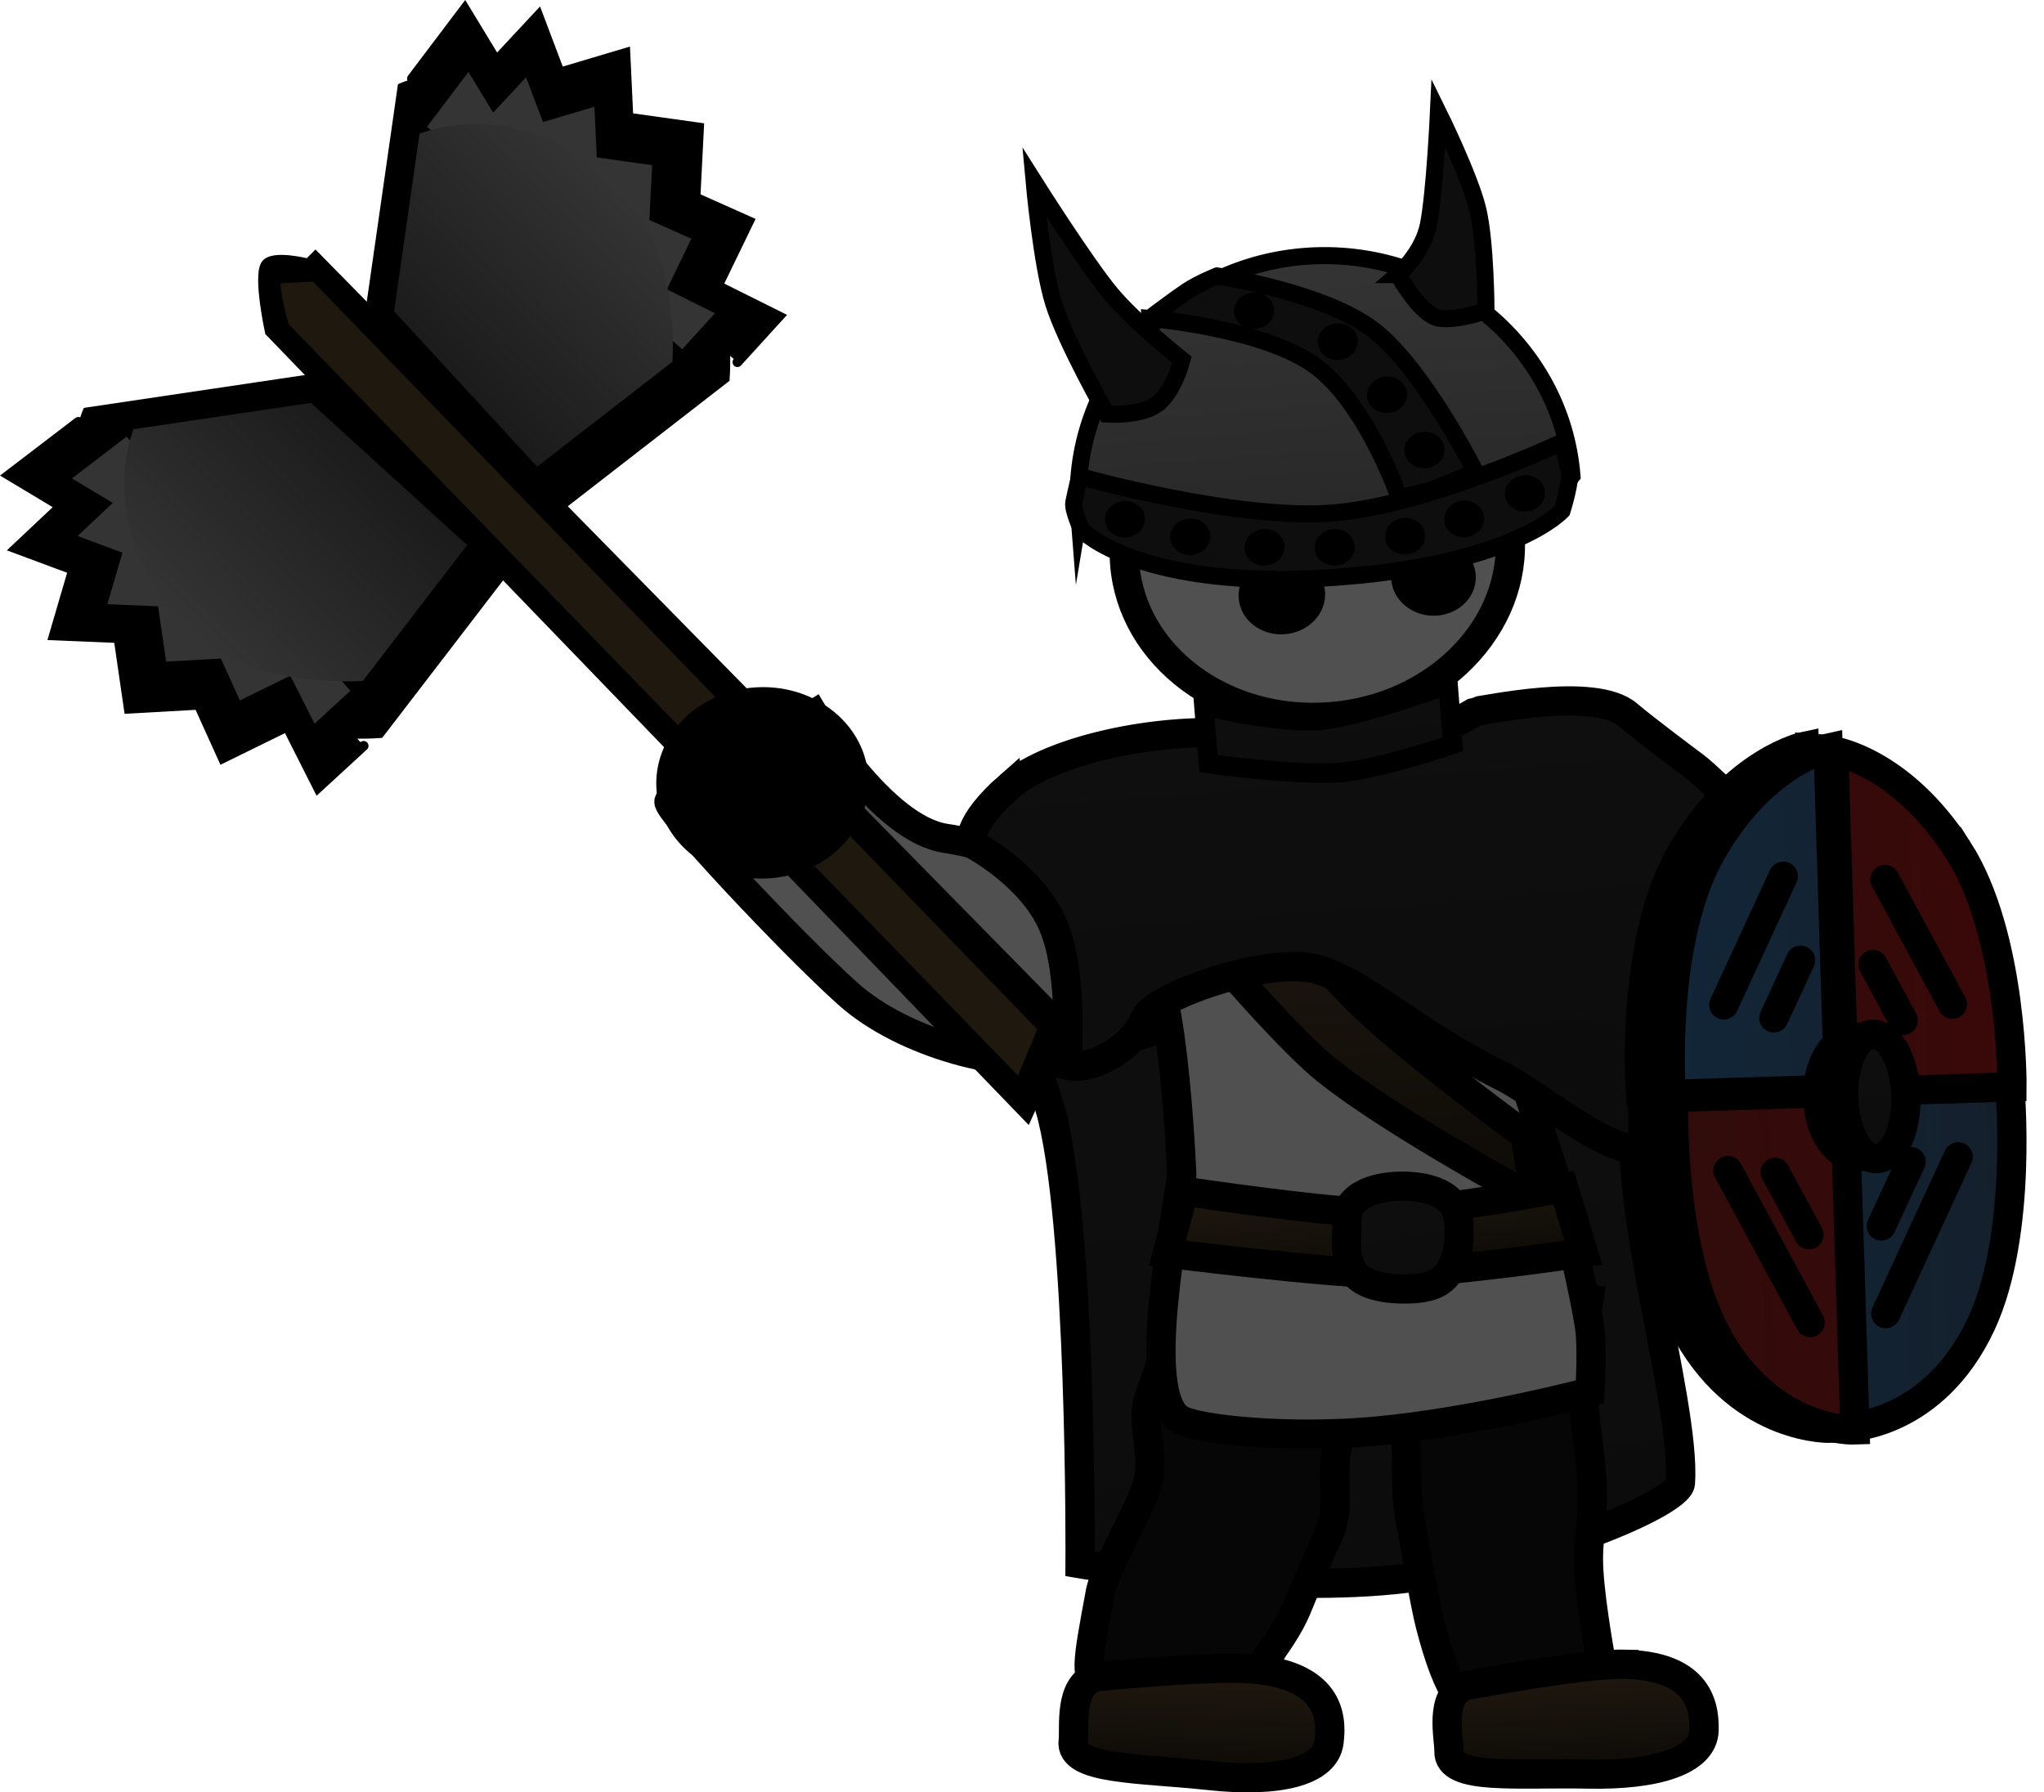 <svg version="1.1" xmlns="http://www.w3.org/2000/svg" xmlns:xlink="http://www.w3.org/1999/xlink" width="104.801" height="91.909" viewBox="0,0,104.801,91.909"><defs><linearGradient x1="237.48" y1="147.822" x2="240.371" y2="184.653" gradientUnits="userSpaceOnUse" id="color-1"><stop offset="0" stop-color="#0f0f0f"/><stop offset="1" stop-color="#0c0c0c"/></linearGradient><linearGradient x1="236.91" y1="147.306" x2="238.37" y2="165.909" gradientUnits="userSpaceOnUse" id="color-2"><stop offset="0" stop-color="#1f180f"/><stop offset="1" stop-color="#0d0b07"/></linearGradient><linearGradient x1="238.692" y1="163.859" x2="239.188" y2="169.112" gradientUnits="userSpaceOnUse" id="color-3"><stop offset="0" stop-color="#1f180f"/><stop offset="1" stop-color="#0d0b07"/></linearGradient><linearGradient x1="240.154" y1="164.49" x2="240.827" y2="169.79" gradientUnits="userSpaceOnUse" id="color-4"><stop offset="0" stop-color="#0f0f0f"/><stop offset="1" stop-color="#0c0c0c"/></linearGradient><linearGradient x1="249.18" y1="189.128" x2="249.484" y2="194.721" gradientUnits="userSpaceOnUse" id="color-5"><stop offset="0" stop-color="#1f180f"/><stop offset="1" stop-color="#0d0b07"/></linearGradient><linearGradient x1="230.311" y1="189.154" x2="230.059" y2="194.755" gradientUnits="userSpaceOnUse" id="color-6"><stop offset="0" stop-color="#1f180f"/><stop offset="1" stop-color="#0d0b07"/></linearGradient><linearGradient x1="237.25" y1="140.501" x2="238.785" y2="160.049" gradientUnits="userSpaceOnUse" id="color-7"><stop offset="0" stop-color="#0f0f0f"/><stop offset="1" stop-color="#0c0c0c"/></linearGradient><linearGradient x1="187.063" y1="126.264" x2="177.871" y2="135.603" gradientUnits="userSpaceOnUse" id="color-8"><stop offset="0" stop-color="#1b1b1b"/><stop offset="1" stop-color="#343434"/></linearGradient><linearGradient x1="190.711" y1="122.187" x2="200.002" y2="112.948" gradientUnits="userSpaceOnUse" id="color-9"><stop offset="0" stop-color="#1b1b1b"/><stop offset="1" stop-color="#343434"/></linearGradient><linearGradient x1="235.445" y1="116.822" x2="237.38" y2="141.346" gradientUnits="userSpaceOnUse" id="color-10"><stop offset="0" stop-color="#343434"/><stop offset="1" stop-color="#1f1f1f"/></linearGradient><linearGradient x1="236.54" y1="139.258" x2="236.859" y2="143.322" gradientUnits="userSpaceOnUse" id="color-11"><stop offset="0" stop-color="#0f0f0f"/><stop offset="1" stop-color="#0c0c0c"/></linearGradient><linearGradient x1="254.233" y1="159.705" x2="271.636" y2="159.16" gradientUnits="userSpaceOnUse" id="color-12"><stop offset="0" stop-color="#122639"/><stop offset="1" stop-color="#141f2b"/></linearGradient><linearGradient x1="254.322" y1="159.869" x2="271.725" y2="159.324" gradientUnits="userSpaceOnUse" id="color-13"><stop offset="0" stop-color="#310b0b"/><stop offset="1" stop-color="#3a0909"/></linearGradient><linearGradient x1="263.6" y1="156.869" x2="263.791" y2="162.99" gradientUnits="userSpaceOnUse" id="color-14"><stop offset="0" stop-color="#000000"/><stop offset="1" stop-color="#0c0c0c"/></linearGradient><linearGradient x1="264.583" y1="156.713" x2="264.783" y2="163.084" gradientUnits="userSpaceOnUse" id="color-15"><stop offset="0" stop-color="#0f0f0f"/><stop offset="1" stop-color="#0c0c0c"/></linearGradient></defs><g transform="translate(-168.558,-103.673)"><g data-paper-data="{&quot;isPaintingLayer&quot;:true}" fill-rule="nonzero" stroke-linejoin="miter" stroke-miterlimit="10" stroke-dasharray="" stroke-dashoffset="0" style="mix-blend-mode: normal"><path d="M245.976,131.035c0.376,4.756 -3.741,8.96 -9.195,9.389c-5.454,0.43 -10.181,-3.077 -10.557,-7.833c-0.376,-4.756 3.741,-8.96 9.195,-9.389c5.454,-0.43 10.181,3.077 10.557,7.833z" fill="#505050" stroke="#000000" stroke-width="1.5" stroke-linecap="butt"/><path d="M222.374,160.442c-1.499,-5.131 -4.642,-11.053 -4.642,-11.053l39.733,-0.122c0,0 -3.296,5.023 -4.826,10.175c-1.388,4.673 2.37,15.951 2.079,20.28c-0.072,1.067 -8.018,4.429 -15.34,5.01c-7.021,0.557 -15.442,-0.873 -15.442,-0.873c0,0 0.112,-17.681 -1.563,-23.417z" fill="url(#color-1)" stroke="#000000" stroke-width="1.5" stroke-linecap="butt"/><path d="M210.276,140.312c0,0 3.483,5.866 6.773,6.351c2.903,0.428 8.045,2.472 8.045,2.472l3.045,7.247c0,0 -3.126,1.082 -5.206,1.563c-2.691,0.621 -8.01,-0.725 -10.894,-3.308c-2.884,-2.583 -9.377,-9.516 -9.178,-9.872c1.064,-1.899 7.027,-4.211 7.027,-4.211z" data-paper-data="{&quot;index&quot;:null}" fill="#505050" stroke="#000000" stroke-width="1.5" stroke-linecap="butt"/><path d="M244.605,191.46c-0.864,0.118 -1.776,-0.82 -2.714,-4.465c-0.287,-1.114 -0.806,-4.228 -1.035,-5.425c-0.296,-1.549 -0.101,-3.187 -0.243,-4.6c-0.314,-3.125 -0.718,-5.453 -0.718,-5.453c0,0 2.768,-1.109 4.993,-1.414c2.225,-0.305 5.135,0.171 5.135,0.171c0,0 -0.329,1.88 -0.275,4.841c0.026,1.425 0.409,3.373 0.451,4.967c0.049,1.836 -0.28,2.457 -0.178,4.152c0.114,1.902 0.657,4.774 0.657,4.774c0,0 -5.548,2.381 -6.073,2.453z" data-paper-data="{&quot;index&quot;:null}" fill="#060606" stroke="#000000" stroke-width="1.5" stroke-linecap="butt"/><path d="M225.016,190.12c-0.899,-0.261 -0.724,-1.113 -0.038,-4.814c0.21,-1.131 2.126,-4.423 2.428,-5.605c0.392,-1.529 -0.404,-3.066 0.079,-4.405c1.069,-2.964 1.698,-5.245 1.698,-5.245c0,0 3.203,0.175 5.519,0.846c2.316,0.671 4.96,2.342 4.96,2.342c0,0 -1.15,1.563 -2.402,4.268c-0.603,1.302 0.111,3.324 -0.55,4.786c-0.761,1.683 -1.029,2.3 -1.676,3.878c-0.726,1.771 -2.983,4.315 -2.983,4.315c0,0 -6.489,-0.207 -7.035,-0.365z" data-paper-data="{&quot;index&quot;:null}" fill="#060606" stroke="#000000" stroke-width="1.5" stroke-linecap="butt"/><path d="M226.857,152.135c-0.538,0.037 -5.671,-6.292 -3.098,-8.084c4.482,-3.123 10.357,-2.128 12.655,-2.309c1.953,-0.154 8.627,-2.42 13.198,-0.032c1.981,1.035 -3.559,8.71 -3.592,8.972c-0.61,4.768 0.778,8.705 1.227,10.021c0.135,0.396 0.533,1.794 1.043,3.275c0.451,1.311 1.691,6.809 1.805,8.031c0.101,1.075 -0.014,3.037 -0.014,3.037c0,0 -5.877,1.553 -11.058,2.021c-4.356,0.393 -9.041,-0.073 -9.953,-0.605c-2.147,-1.254 -0.158,-10.54 0.08,-12.553c0,0 -0.468,-11.9 -2.293,-11.774z" fill="#505050" stroke="#000000" stroke-width="1.5" stroke-linecap="butt"/><path d="M228.09,149.258l3.707,-1.546c0,0 4.324,5.36 6.96,7.8c2.802,2.593 7.997,6.369 7.997,6.369l0.532,3.32c0,0 -8.426,-4.541 -11.315,-7.179c-2.936,-2.68 -7.881,-8.765 -7.881,-8.765z" fill="url(#color-2)" stroke="#000000" stroke-width="1.5" stroke-linecap="butt"/><path d="M229.262,164.758c0,0 7.017,1.046 9.706,1.099c2.858,0.056 9.765,-1.287 9.765,-1.287l1.01,3.339c0,0 -7.437,1.097 -10.361,1.064c-2.972,-0.034 -10.972,-1.041 -10.972,-1.041z" fill="url(#color-3)" stroke="#000000" stroke-width="1.5" stroke-linecap="butt"/><path d="M237.604,167.057c0.029,-0.497 -0.056,-1.219 0.228,-1.609c0.549,-0.75 1.757,-0.975 2.804,-0.947c0.903,0.024 1.882,0.261 2.375,0.871c0.374,0.463 0.386,1.21 0.349,1.838c-0.047,0.796 -0.299,1.674 -0.938,2.14c-0.528,0.385 -1.375,0.435 -2.094,0.415c-0.822,-0.022 -1.741,-0.192 -2.236,-0.712c-0.462,-0.485 -0.529,-1.295 -0.488,-1.997z" fill="url(#color-4)" stroke="#000000" stroke-width="1.5" stroke-linecap="butt"/><path d="M251.822,189.011c3.599,0.077 4.157,1.891 4.106,3.403c-0.05,1.511 -2.366,2.305 -5.965,2.227c-3.599,-0.077 -7.164,0.345 -7.114,-1.166c0.021,-0.632 -0.529,-2.811 0.815,-3.363c0,0 6.063,-1.145 8.158,-1.101z" data-paper-data="{&quot;index&quot;:null}" fill="url(#color-5)" stroke="#000000" stroke-width="1.5" stroke-linecap="butt"/><path d="M232.951,189.265c3.573,0.387 3.948,2.243 3.748,3.745c-0.2,1.502 -2.582,2.093 -6.155,1.706c-3.573,-0.387 -7.161,-0.274 -6.961,-1.776c0.084,-0.628 -0.247,-2.847 1.144,-3.282c0,0 6.145,-0.619 8.225,-0.394z" data-paper-data="{&quot;index&quot;:null}" fill="url(#color-6)" stroke="#000000" stroke-width="1.5" stroke-linecap="butt"/><path d="M220.31,143.989c1.834,-1.608 6.476,-2.836 10.787,-2.749c2.099,0.042 4.496,1.346 5.728,1.243c4.481,-0.374 7.395,-2.348 7.419,-2.348c0.363,0.004 6.056,-1.288 7.776,0.191c0.739,0.635 3.013,2.343 3.396,2.626c0.937,0.691 5.334,4.916 4.851,6.703c-0.156,0.578 -3.452,2.468 -2.824,3.766c2.171,4.485 -0.053,7.734 -1.049,8.171c-1.447,0.634 -1.965,1.397 -4.177,1.016c-1.917,-0.33 -5.061,-2.968 -6.603,-3.729c-4.778,-2.359 -7.183,-4.923 -9.668,-5.534c-2.433,-0.598 -8.266,1.421 -8.703,2.568c-0.533,1.398 -2.629,2.713 -4.004,2.374c0,0 0.42,-4.59 -0.691,-7.183c-1.111,-2.593 -4.176,-4.179 -4.176,-4.179c0,0 -0.321,-0.956 1.938,-2.937z" data-paper-data="{&quot;index&quot;:null}" fill="url(#color-7)" stroke="#000000" stroke-width="1.5" stroke-linecap="butt"/><g stroke="#000000"><g data-paper-data="{&quot;index&quot;:null}" stroke-linecap="round"><path d="M187.203,141.918l-2.338,2.151l-1.585,-3.137l-3.298,1.619l-1.239,-2.738l-3.583,0.2l-0.526,-3.618l-3.315,-0.138l0.985,-3.368l-2.93,-1.09l2.298,-2.164l-2.669,-1.601l3.571,-2.728" data-paper-data="{&quot;index&quot;:null}" fill="#000000" stroke-width="0.5"/><path d="M188.024,141.269c0,0 -7.542,0.619 -11.476,-3.438c-6.305,-6.502 -3.516,-13.016 -3.516,-13.016l11.593,-1.723l10.212,9.299z" data-paper-data="{&quot;index&quot;:null}" fill="#000000" stroke-width="0.5"/><path d="M176.675,136.246l3.572,-3.162" data-paper-data="{&quot;index&quot;:null}" fill="#000000" stroke-width="0.5"/><path d="M182.412,136.997l-2.445,2.42" data-paper-data="{&quot;index&quot;:null}" fill="#000000" stroke-width="0.5"/><path d="M186.521,139.094l-1.833,1.687l-1.243,-2.46l-2.587,1.269l-0.972,-2.147l-2.81,0.157l-0.413,-2.838l-2.6,-0.108l0.773,-2.641l-2.298,-0.855l1.802,-1.697l-2.093,-1.256l2.8,-2.139" data-paper-data="{&quot;index&quot;:null}" fill="#343434" stroke-width="0"/><path d="M187.164,138.586c0,0 -5.914,0.486 -9,-2.696c-4.945,-5.099 -2.757,-10.208 -2.757,-10.208l9.092,-1.351l8.009,7.293z" data-paper-data="{&quot;index&quot;:null}" fill="url(#color-8)" stroke-width="0"/><path d="M180.846,137.133l1.918,-1.898" data-paper-data="{&quot;index&quot;:null}" fill="#585858" stroke-width="0"/></g><g data-paper-data="{&quot;index&quot;:null}"><g data-paper-data="{&quot;index&quot;:null}" fill="#000000" stroke-width="0.5"><g data-paper-data="{&quot;index&quot;:null}"><path d="M189.68,107.702l2.709,-3.585l1.615,2.661l2.152,-2.309l1.105,2.925l3.363,-1.003l0.155,3.314l3.621,0.508l-0.182,3.584l2.744,1.225l-1.602,3.306l3.145,1.568l-2.139,2.349" stroke-linecap="round"/><g data-paper-data="{&quot;index&quot;:null}"><path d="M184.732,116.821l38.644,39.333l-2.148,4.769l-38.837,-40.242c0,0 -0.603,-2.766 -0.22,-3.418c0.328,-0.559 2.195,-0.076 2.195,-0.076z" stroke-linecap="butt"/><path d="M196.878,129.93l-9.352,-10.164l1.664,-11.602c0,0 6.499,-2.822 13.034,3.449c4.077,3.913 3.497,11.458 3.497,11.458z" stroke-linecap="round"/></g></g><path d="M200.639,111.748l-3.144,3.588" stroke-linecap="round"/><path d="M203.827,115.024l-2.407,2.458" stroke-linecap="round"/><path d="M196.916,109.204l-2.341,2.658" stroke-linecap="round"/></g><path d="M190.452,110.173l2.125,-2.811l1.266,2.087l1.688,-1.811l0.867,2.294l2.637,-0.786l0.121,2.599l2.84,0.398l-0.143,2.811l2.152,0.961l-1.256,2.593l2.466,1.23l-1.678,1.842" fill="#343434" stroke-width="0" stroke-linecap="round"/><path d="M196.098,127.604l-7.334,-7.971l1.305,-9.099c0,0 5.097,-2.214 10.222,2.705c3.198,3.069 2.742,8.986 2.742,8.986z" fill="url(#color-9)" stroke-width="0" stroke-linecap="round"/><path d="M196.582,116.16l2.465,-2.814" fill="#343434" stroke-width="0" stroke-linecap="round"/><path d="M199.66,117.842l1.888,-1.927" fill="#585858" stroke-width="0" stroke-linecap="round"/><path d="M196.128,111.35l-1.836,2.084" fill="#343434" stroke-width="0" stroke-linecap="round"/><path d="M184.704,117.858l37.335,38.542l-1.204,2.87l-37.699,-38.846c0,0 -0.621,-2.072 -0.388,-2.469z" fill="#1f180f" stroke-width="0.5" stroke-linecap="butt"/></g></g><path d="M239.887,133.216c0.027,-1.09 1.021,-1.95 2.219,-1.92c1.198,0.03 2.148,0.938 2.12,2.029c-0.027,1.09 -1.021,1.95 -2.219,1.92c-1.198,-0.03 -2.148,-0.938 -2.12,-2.029z" fill="#000000" stroke="#000000" stroke-width="0" stroke-linecap="butt"/><path d="M232.068,134.354c-0.088,-1.113 0.832,-2.093 2.055,-2.19c1.223,-0.097 2.285,0.727 2.373,1.84c0.088,1.113 -0.832,2.093 -2.055,2.19c-1.223,0.097 -2.285,-0.727 -2.373,-1.84z" fill="#000000" stroke="#000000" stroke-width="0" stroke-linecap="butt"/><g stroke-width="0.875"><path d="M223.877,130.073c-0.535,-6.772 4.645,-12.705 11.568,-13.252c6.923,-0.546 13.178,4.484 13.713,11.256c0,0 -2.37,3.206 -7.736,4.326c-6.942,1.449 -17.31,0.636 -17.545,-2.331z" fill="url(#color-10)" stroke="#000000" stroke-linecap="butt"/><path d="M249.016,127.778c0.143,0.455 -0.367,2.084 -0.367,2.084c0,0 -2.501,2.791 -11.769,3.424c-9.884,0.675 -12.846,-2.421 -12.846,-2.421c0,0 -0.495,-1.037 -0.42,-1.427c0.088,-0.457 0.3,-1.332 0.3,-1.332c0,0 8.097,2.28 13.018,1.869c4.921,-0.412 11.753,-3.641 11.753,-3.641c0,0 0.193,1.008 0.33,1.444z" fill="#0e0e0e" stroke="#000000" stroke-linecap="round"/><path d="M227.498,120.001c0,0 1.344,-1.013 1.928,-1.402c0.596,-0.396 1.534,-0.775 1.534,-0.775c0,0 5.471,0.809 8.024,2.774c2.552,1.964 5.222,7.274 5.222,7.274c0,0 -1.494,0.634 -1.999,0.827c-0.646,0.247 -1.907,0.501 -1.907,0.501c0,0 -1.656,-4.829 -4.319,-6.774c-2.664,-1.944 -8.483,-2.425 -8.483,-2.425z" fill="#0e0e0e" stroke="#000000" stroke-linecap="round"/><path d="M227.871,124.408c-0.863,0.622 -2.569,0.498 -2.569,0.498c0,0 -2.097,-3.682 -2.721,-5.679c-0.616,-1.972 -1,-6.228 -1,-6.228c0,0 2.625,4.158 3.939,5.741c1.203,1.448 3.641,3.387 3.641,3.387c0,0 -0.426,1.659 -1.29,2.28z" fill="#0e0e0e" stroke="#000000" stroke-linecap="butt"/><path d="M240.241,117.753c0,0 1.27,-1.072 1.562,-2.59c0.319,-1.659 0.507,-5.705 0.507,-5.705c0,0 1.614,3.271 2.018,4.953c0.409,1.702 0.421,5.199 0.421,5.199c0,0 -1.438,0.512 -2.394,0.382c-0.957,-0.13 -2.112,-2.239 -2.112,-2.239z" data-paper-data="{&quot;index&quot;:null}" fill="#0e0e0e" stroke="#000000" stroke-linecap="butt"/><path d="M242.601,130.365c-0.041,-0.516 0.386,-0.97 0.952,-1.015c0.567,-0.045 1.059,0.337 1.1,0.853c0.041,0.516 -0.386,0.97 -0.952,1.015c-0.567,0.045 -1.059,-0.337 -1.1,-0.853z" fill="#000000" stroke="none" stroke-linecap="butt"/><path d="M245.723,129.056c-0.041,-0.516 0.386,-0.97 0.952,-1.015c0.567,-0.045 1.059,0.337 1.1,0.853c0.041,0.516 -0.386,0.97 -0.952,1.015c-0.567,0.045 -1.059,-0.337 -1.1,-0.853z" fill="#000000" stroke="none" stroke-linecap="butt"/><path d="M239.573,131.247c-0.041,-0.516 0.386,-0.97 0.952,-1.015c0.567,-0.045 1.059,0.337 1.1,0.853c0.041,0.516 -0.386,0.97 -0.952,1.015c-0.567,0.045 -1.059,-0.337 -1.1,-0.853z" fill="#000000" stroke="none" stroke-linecap="butt"/><path d="M235.965,131.821c-0.041,-0.516 0.386,-0.97 0.952,-1.015c0.567,-0.045 1.059,0.337 1.1,0.853c0.041,0.516 -0.386,0.97 -0.952,1.015c-0.567,0.045 -1.059,-0.337 -1.1,-0.853z" fill="#000000" stroke="none" stroke-linecap="butt"/><path d="M232.367,131.816c-0.041,-0.516 0.386,-0.97 0.952,-1.015c0.567,-0.045 1.059,0.337 1.1,0.853c0.041,0.516 -0.386,0.97 -0.952,1.015c-0.567,0.045 -1.059,-0.337 -1.1,-0.853z" fill="#000000" stroke="none" stroke-linecap="butt"/><path d="M228.56,131.278c-0.041,-0.516 0.386,-0.97 0.952,-1.015c0.567,-0.045 1.059,0.337 1.1,0.853c0.041,0.516 -0.386,0.97 -0.952,1.015c-0.567,0.045 -1.059,-0.337 -1.1,-0.853z" fill="#000000" stroke="none" stroke-linecap="butt"/><path d="M225.209,130.379c-0.041,-0.516 0.386,-0.97 0.952,-1.015c0.567,-0.045 1.059,0.337 1.1,0.853c0.041,0.516 -0.386,0.97 -0.952,1.015c-0.567,0.045 -1.059,-0.337 -1.1,-0.853z" fill="#000000" stroke="none" stroke-linecap="butt"/><path d="M240.565,126.829c-0.041,-0.516 0.386,-0.97 0.952,-1.015c0.567,-0.045 1.059,0.337 1.1,0.853c0.041,0.516 -0.386,0.97 -0.952,1.015c-0.567,0.045 -1.059,-0.337 -1.1,-0.853z" fill="#000000" stroke="none" stroke-linecap="butt"/><path d="M238.648,123.996c-0.041,-0.516 0.386,-0.97 0.952,-1.015c0.567,-0.045 1.059,0.337 1.1,0.853c0.041,0.516 -0.386,0.97 -0.952,1.015c-0.567,0.045 -1.059,-0.337 -1.1,-0.853z" fill="#000000" stroke="none" stroke-linecap="butt"/><path d="M236.126,121.275c-0.041,-0.516 0.386,-0.97 0.952,-1.015c0.567,-0.045 1.059,0.337 1.1,0.853c0.041,0.516 -0.386,0.97 -0.952,1.015c-0.567,0.045 -1.059,-0.337 -1.1,-0.853z" fill="#000000" stroke="none" stroke-linecap="butt"/><path d="M231.827,119.69c-0.041,-0.516 0.386,-0.97 0.952,-1.015c0.567,-0.045 1.059,0.337 1.1,0.853c0.041,0.516 -0.386,0.97 -0.952,1.015c-0.567,0.045 -1.059,-0.337 -1.1,-0.853z" fill="#000000" stroke="none" stroke-linecap="butt"/></g><path d="M202.958,143.958c-0.07,-2.295 1.973,-4.219 4.563,-4.298c2.59,-0.079 4.746,1.718 4.816,4.013c0.07,2.295 -1.973,4.219 -4.563,4.298c-2.59,0.079 -4.746,-1.718 -4.816,-4.013z" fill="#000000" stroke="#000000" stroke-width="1.5" stroke-linecap="butt"/><path d="M230.519,142.834l-0.232,-2.955c0,0 3.923,0.911 5.885,0.736c2.186,-0.195 6.63,-1.853 6.63,-1.853l0.242,3.078c0,0 -3.797,1.292 -5.784,1.45c-2.171,0.172 -6.741,-0.456 -6.741,-0.456z" fill="url(#color-11)" stroke="#000000" stroke-width="1" stroke-linecap="butt"/><g stroke="#000000" stroke-width="1.5"><g fill="#000000" stroke-linecap="round"><path d="M252.671,159.712l18.068,-0.566c0,0 0.756,7.651 -1.546,12.351c-2.527,5.161 -7.032,5.26 -7.032,5.26l-1.091,-34.816c0,0 -3.551,0.731 -6.302,5.46c-2.673,4.594 -2.097,12.311 -2.097,12.311z"/><path d="M268.001,147.153c-3.042,-4.547 -6.632,-5.055 -6.632,-5.055l1.091,34.816c0,0 -4.502,0.183 -7.348,-4.809c-2.591,-4.547 -2.316,-12.23 -2.316,-12.23l18.068,-0.566c0,0 0.091,-7.738 -2.864,-12.156z" data-paper-data="{&quot;index&quot;:null}"/></g><g stroke-linecap="round"><path d="M254.247,159.788l17.348,-0.544c0,0 0.735,7.652 -1.469,12.349c-2.42,5.157 -6.746,5.251 -6.746,5.251l-1.091,-34.816c0,0 -3.409,0.727 -6.044,5.452c-2.56,4.59 -1.998,12.308 -1.998,12.308z" fill="url(#color-12)"/><path d="M265.02,166.537l1.525,-3.299" fill="none"/><path d="M260.878,152.91l-1.368,2.961" fill="none"/><path d="M265.244,171.032l3.714,-8.037" fill="none"/><path d="M256.942,155.201l3.049,-6.599" fill="none"/><path d="M268.951,147.248c-2.926,-4.551 -6.374,-5.063 -6.374,-5.063l1.091,34.816c0,0 -4.323,0.177 -7.061,-4.818c-2.494,-4.55 -2.239,-12.232 -2.239,-12.232l17.348,-0.544c0,0 0.078,-7.738 -2.765,-12.159z" data-paper-data="{&quot;index&quot;:null}" fill="url(#color-13)"/><path d="M259.581,163.789l1.728,3.197" data-paper-data="{&quot;index&quot;:null}" fill="none"/><path d="M264.59,153.127l1.551,2.87" data-paper-data="{&quot;index&quot;:null}" fill="none"/><path d="M257.157,163.699l4.21,7.789" data-paper-data="{&quot;index&quot;:null}" fill="none"/><path d="M268.661,155.167l-3.456,-6.395" data-paper-data="{&quot;index&quot;:null}" fill="none"/></g><path d="M265.631,159.869c0.053,1.691 -0.771,3.088 -1.84,3.122c-1.069,0.033 -1.979,-1.31 -2.031,-3c-0.053,-1.691 0.771,-3.088 1.84,-3.122c1.069,-0.033 1.979,1.31 2.031,3z" fill="url(#color-14)" stroke-linecap="butt"/><path d="M263.088,159.949c-0.055,-1.76 0.614,-3.208 1.495,-3.236c0.881,-0.028 1.64,1.376 1.695,3.136c0.055,1.76 -0.614,3.208 -1.495,3.236c-0.881,0.028 -1.64,-1.376 -1.695,-3.136z" fill="url(#color-15)" stroke-linecap="butt"/></g></g></g></svg>